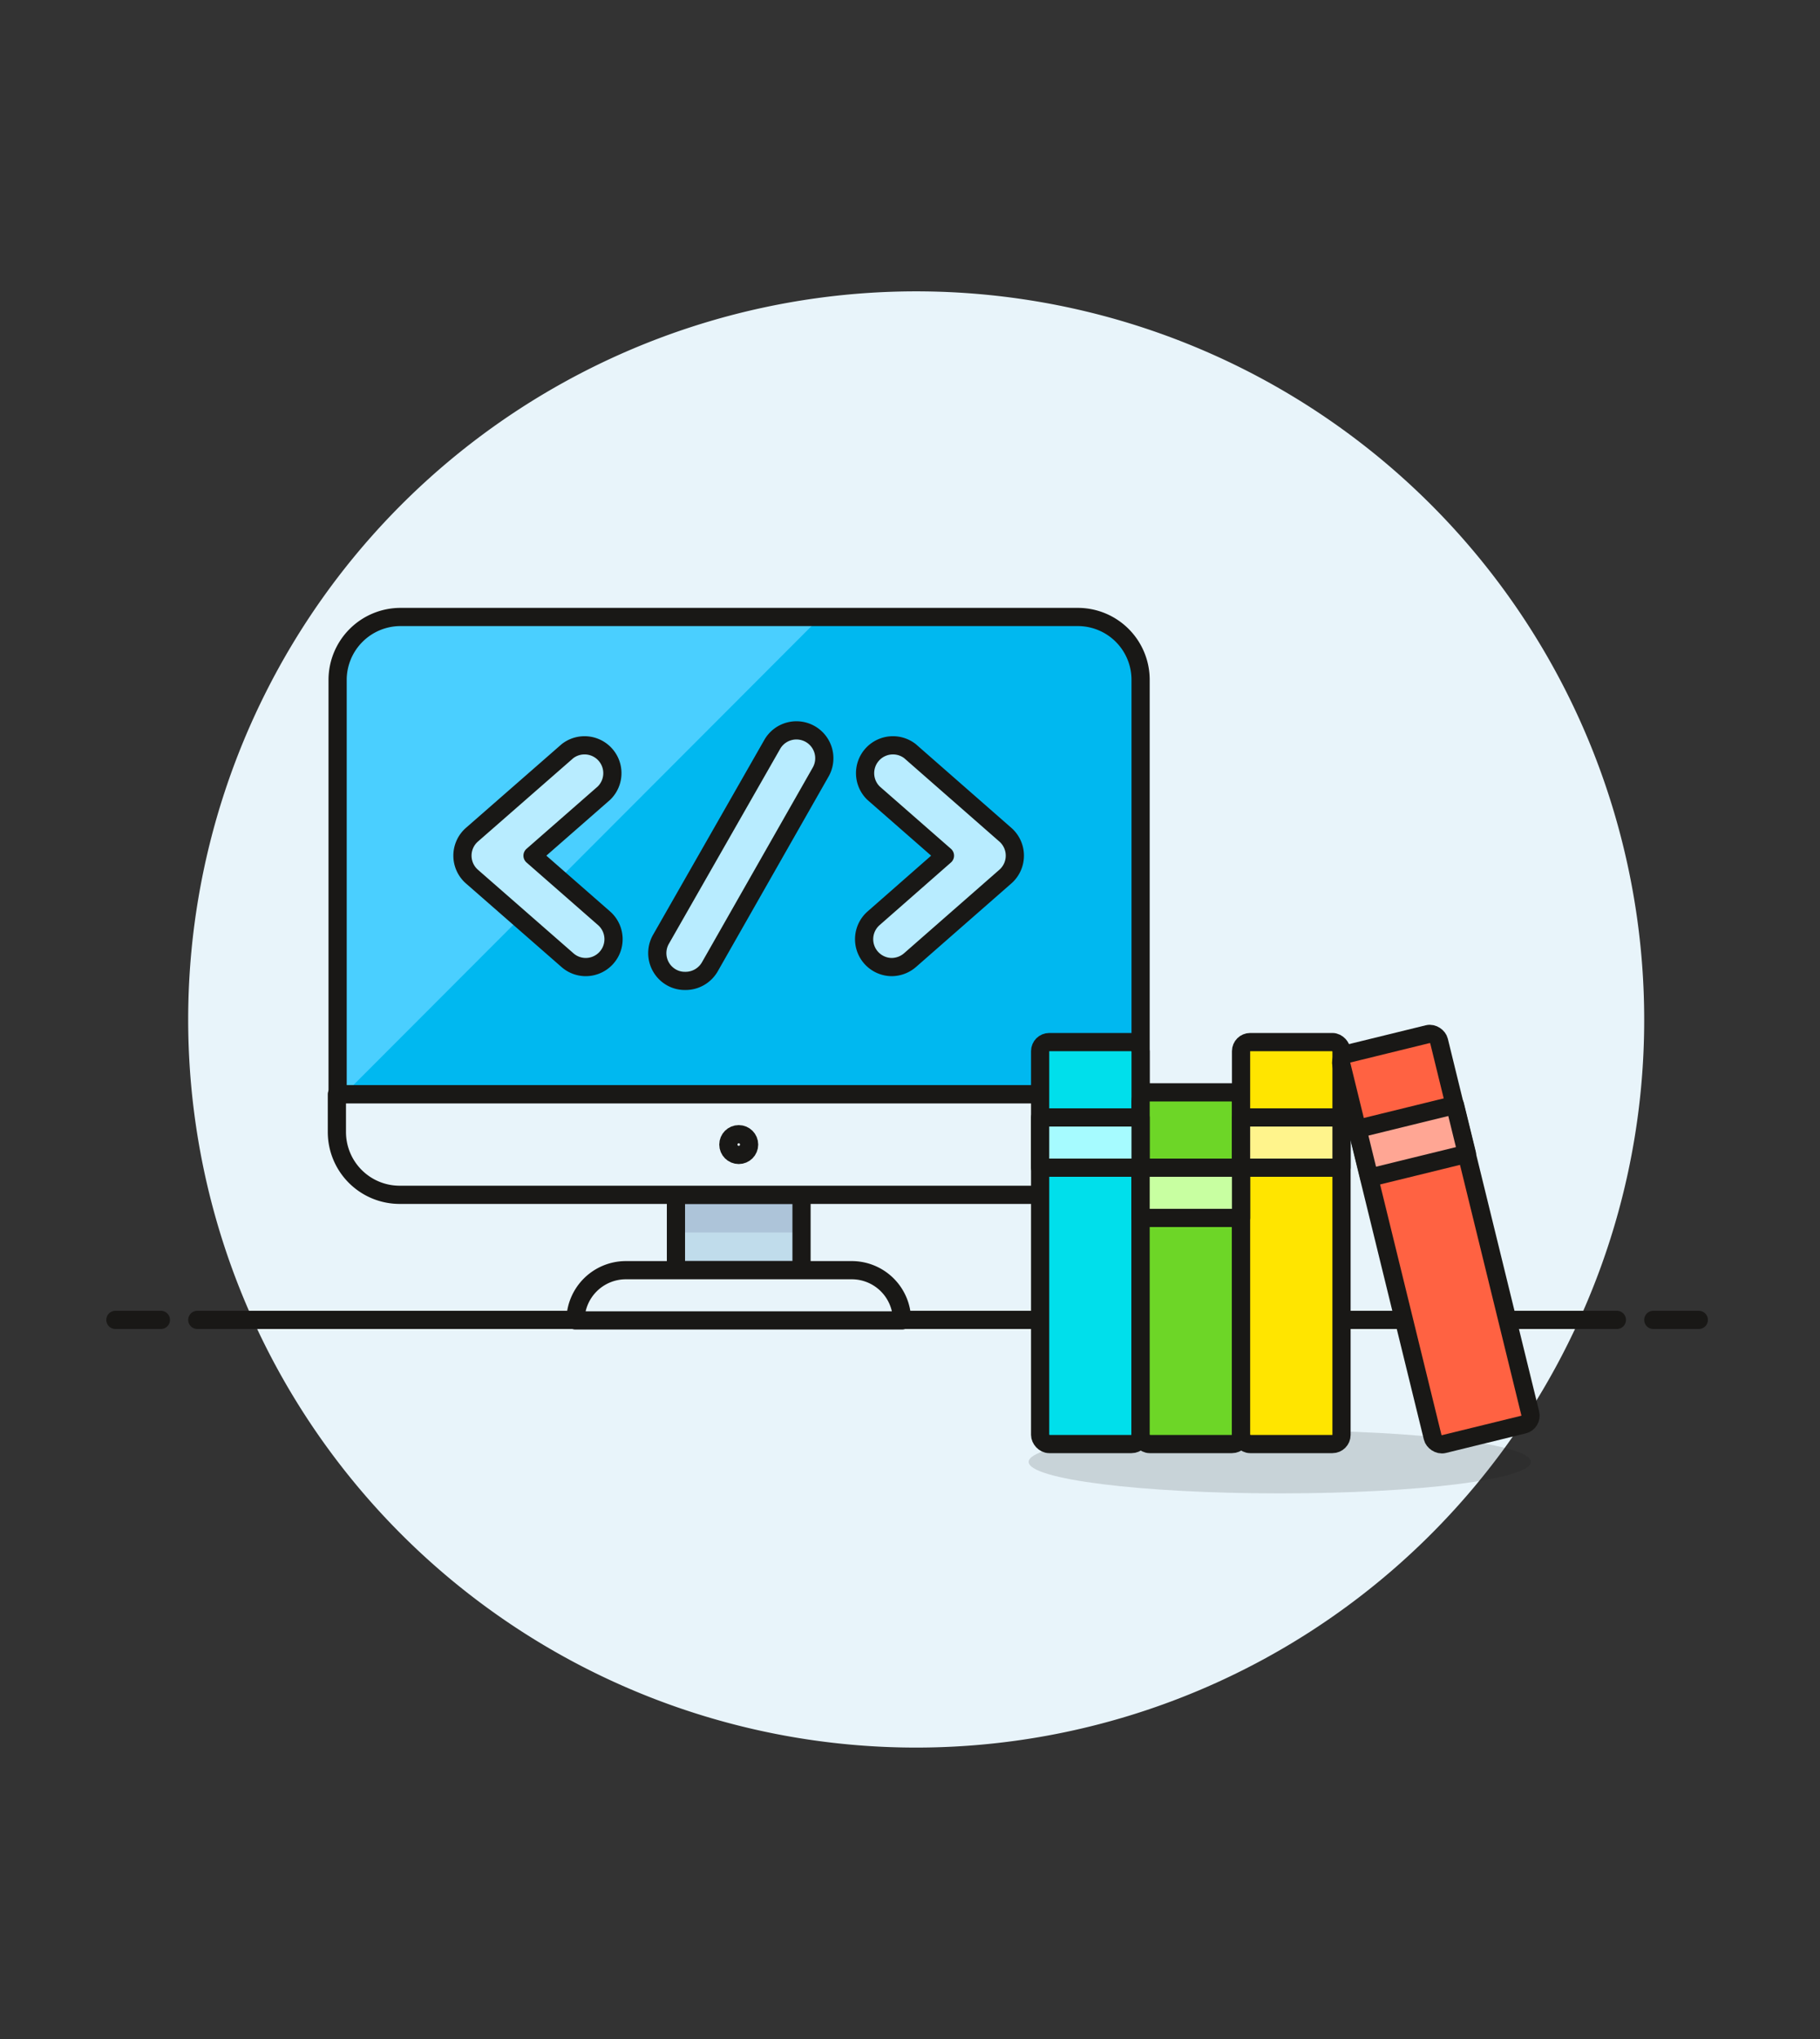 <svg id="Multicolor" xmlns="http://www.w3.org/2000/svg" viewBox="0 0 100 112"><rect x="0" y="0" width="100" height="112" fill="#333333" stroke="none"/><defs><style>.cls-1,.cls-6{fill:#e8f4fa60;}.cls-2,.cls-9{fill:#e8f4fa60;}.cls-3{fill:none;}.cls-11,.cls-12,.cls-13,.cls-14,.cls-15,.cls-16,.cls-17,.cls-18,.cls-19,.cls-3,.cls-6,.cls-9{stroke:#191816;stroke-linejoin:round;}.cls-11,.cls-12,.cls-13,.cls-14,.cls-15,.cls-16,.cls-17,.cls-18,.cls-3,.cls-6,.cls-9{stroke-linecap:round;}.cls-4{fill:#c0dceb;}.cls-5{fill:#adc4d9;}.cls-7{fill:#00b8f0;}.cls-8{fill:#4acfff;}.cls-10{fill:#191816;opacity:0.15;}.cls-11{fill:#00dfeb;}.cls-12{fill:#6dd627;}.cls-13{fill:#ffe500;}.cls-14{fill:#a6fbff;}.cls-15{fill:#c8ffa1;}.cls-16{fill:#fff48c;}.cls-17{fill:#ff6242;}.cls-18{fill:#ffa694;}.cls-19{fill:#b8ecff;}</style></defs><title>11- html-programming-code-book</title><g id="Background"><g id="New_Symbol_28-5" data-name="New Symbol 28"><path class="cls-1" d="M90.34,56A40,40,0,1,0,13.9,72.5H86.77A39.7,39.7,0,0,0,90.34,56Z"/><path class="cls-2" d="M13.9,72.5a40,40,0,0,0,72.87,0Z"/><line class="cls-3" x1="10.84" y1="72.5" x2="88.84" y2="72.5"/><line class="cls-3" x1="6.34" y1="72.5" x2="8.84" y2="72.5"/><line class="cls-3" x1="90.84" y1="72.5" x2="93.34" y2="72.5"/></g></g><g id="Scene"><rect class="cls-4" x="37.14" y="65.63" width="6.9" height="4.14"/><rect class="cls-5" x="37.14" y="65.63" width="6.9" height="2.07"/><rect class="cls-3" x="37.14" y="65.63" width="6.9" height="4.14"/><path class="cls-6" d="M49.56,72.53H31.62a2.77,2.77,0,0,1,2.76-2.76H46.8A2.76,2.76,0,0,1,49.56,72.53Z"/><path class="cls-7" d="M59.22,33.89H22a3.46,3.46,0,0,0-3.45,3.45V60.11H62.67V37.34A3.45,3.45,0,0,0,59.22,33.89Z"/><path class="cls-8" d="M45.09,33.89H22a3.46,3.46,0,0,0-3.45,3.45V60.47Z"/><path class="cls-3" d="M59.22,33.89H22a3.46,3.46,0,0,0-3.45,3.45V60.11H62.67V37.34A3.45,3.45,0,0,0,59.22,33.89Z"/><path class="cls-9" d="M59.22,65.63a3.44,3.44,0,0,0,3.45-3.45V60.11H18.51v2.07A3.45,3.45,0,0,0,22,65.63Z"/><ellipse class="cls-10" cx="70.32" cy="80.3" rx="13.8" ry="1.73"/><rect class="cls-11" x="57.15" y="57.24" width="5.52" height="22.08" rx="0.5" ry="0.5"/><rect class="cls-12" x="62.67" y="60" width="5.52" height="19.32" rx="0.5" ry="0.5"/><rect class="cls-13" x="68.19" y="57.24" width="5.52" height="22.08" rx="0.5" ry="0.5"/><rect class="cls-14" x="57.15" y="61.38" width="5.52" height="2.76"/><rect class="cls-15" x="62.67" y="64.14" width="5.52" height="2.76"/><rect class="cls-16" x="68.19" y="61.38" width="5.52" height="2.76"/><rect class="cls-17" x="76.14" y="57.02" width="5.52" height="22.08" rx="0.5" ry="0.5" transform="translate(-13.94 20.74) rotate(-13.77)"/><rect class="cls-18" x="74.83" y="61.32" width="5.52" height="2.76" transform="translate(-12.7 20.28) rotate(-13.78)"/><path class="cls-19" d="M32.18,53.12a1.52,1.52,0,0,1-1-.38l-5.25-4.59a1.53,1.53,0,0,1,0-2.3l5.25-4.59a1.53,1.53,0,0,1,2,2.31L29.26,47l3.93,3.44a1.53,1.53,0,0,1-1,2.68Z"/><path class="cls-19" d="M49,53.12a1.53,1.53,0,0,1-1-2.68L51.92,47,48,43.57a1.53,1.53,0,0,1,2-2.31l5.24,4.59a1.53,1.53,0,0,1,0,2.3L50,52.74A1.55,1.55,0,0,1,49,53.12Z"/><path class="cls-19" d="M37.64,53.88a1.49,1.49,0,0,1-.76-.2,1.53,1.53,0,0,1-.56-2.09l6.11-10.7a1.53,1.53,0,0,1,2.66,1.52L39,53.11A1.54,1.54,0,0,1,37.64,53.88Z"/><circle class="cls-3" cx="40.59" cy="62.87" r="0.57"/></g></svg>